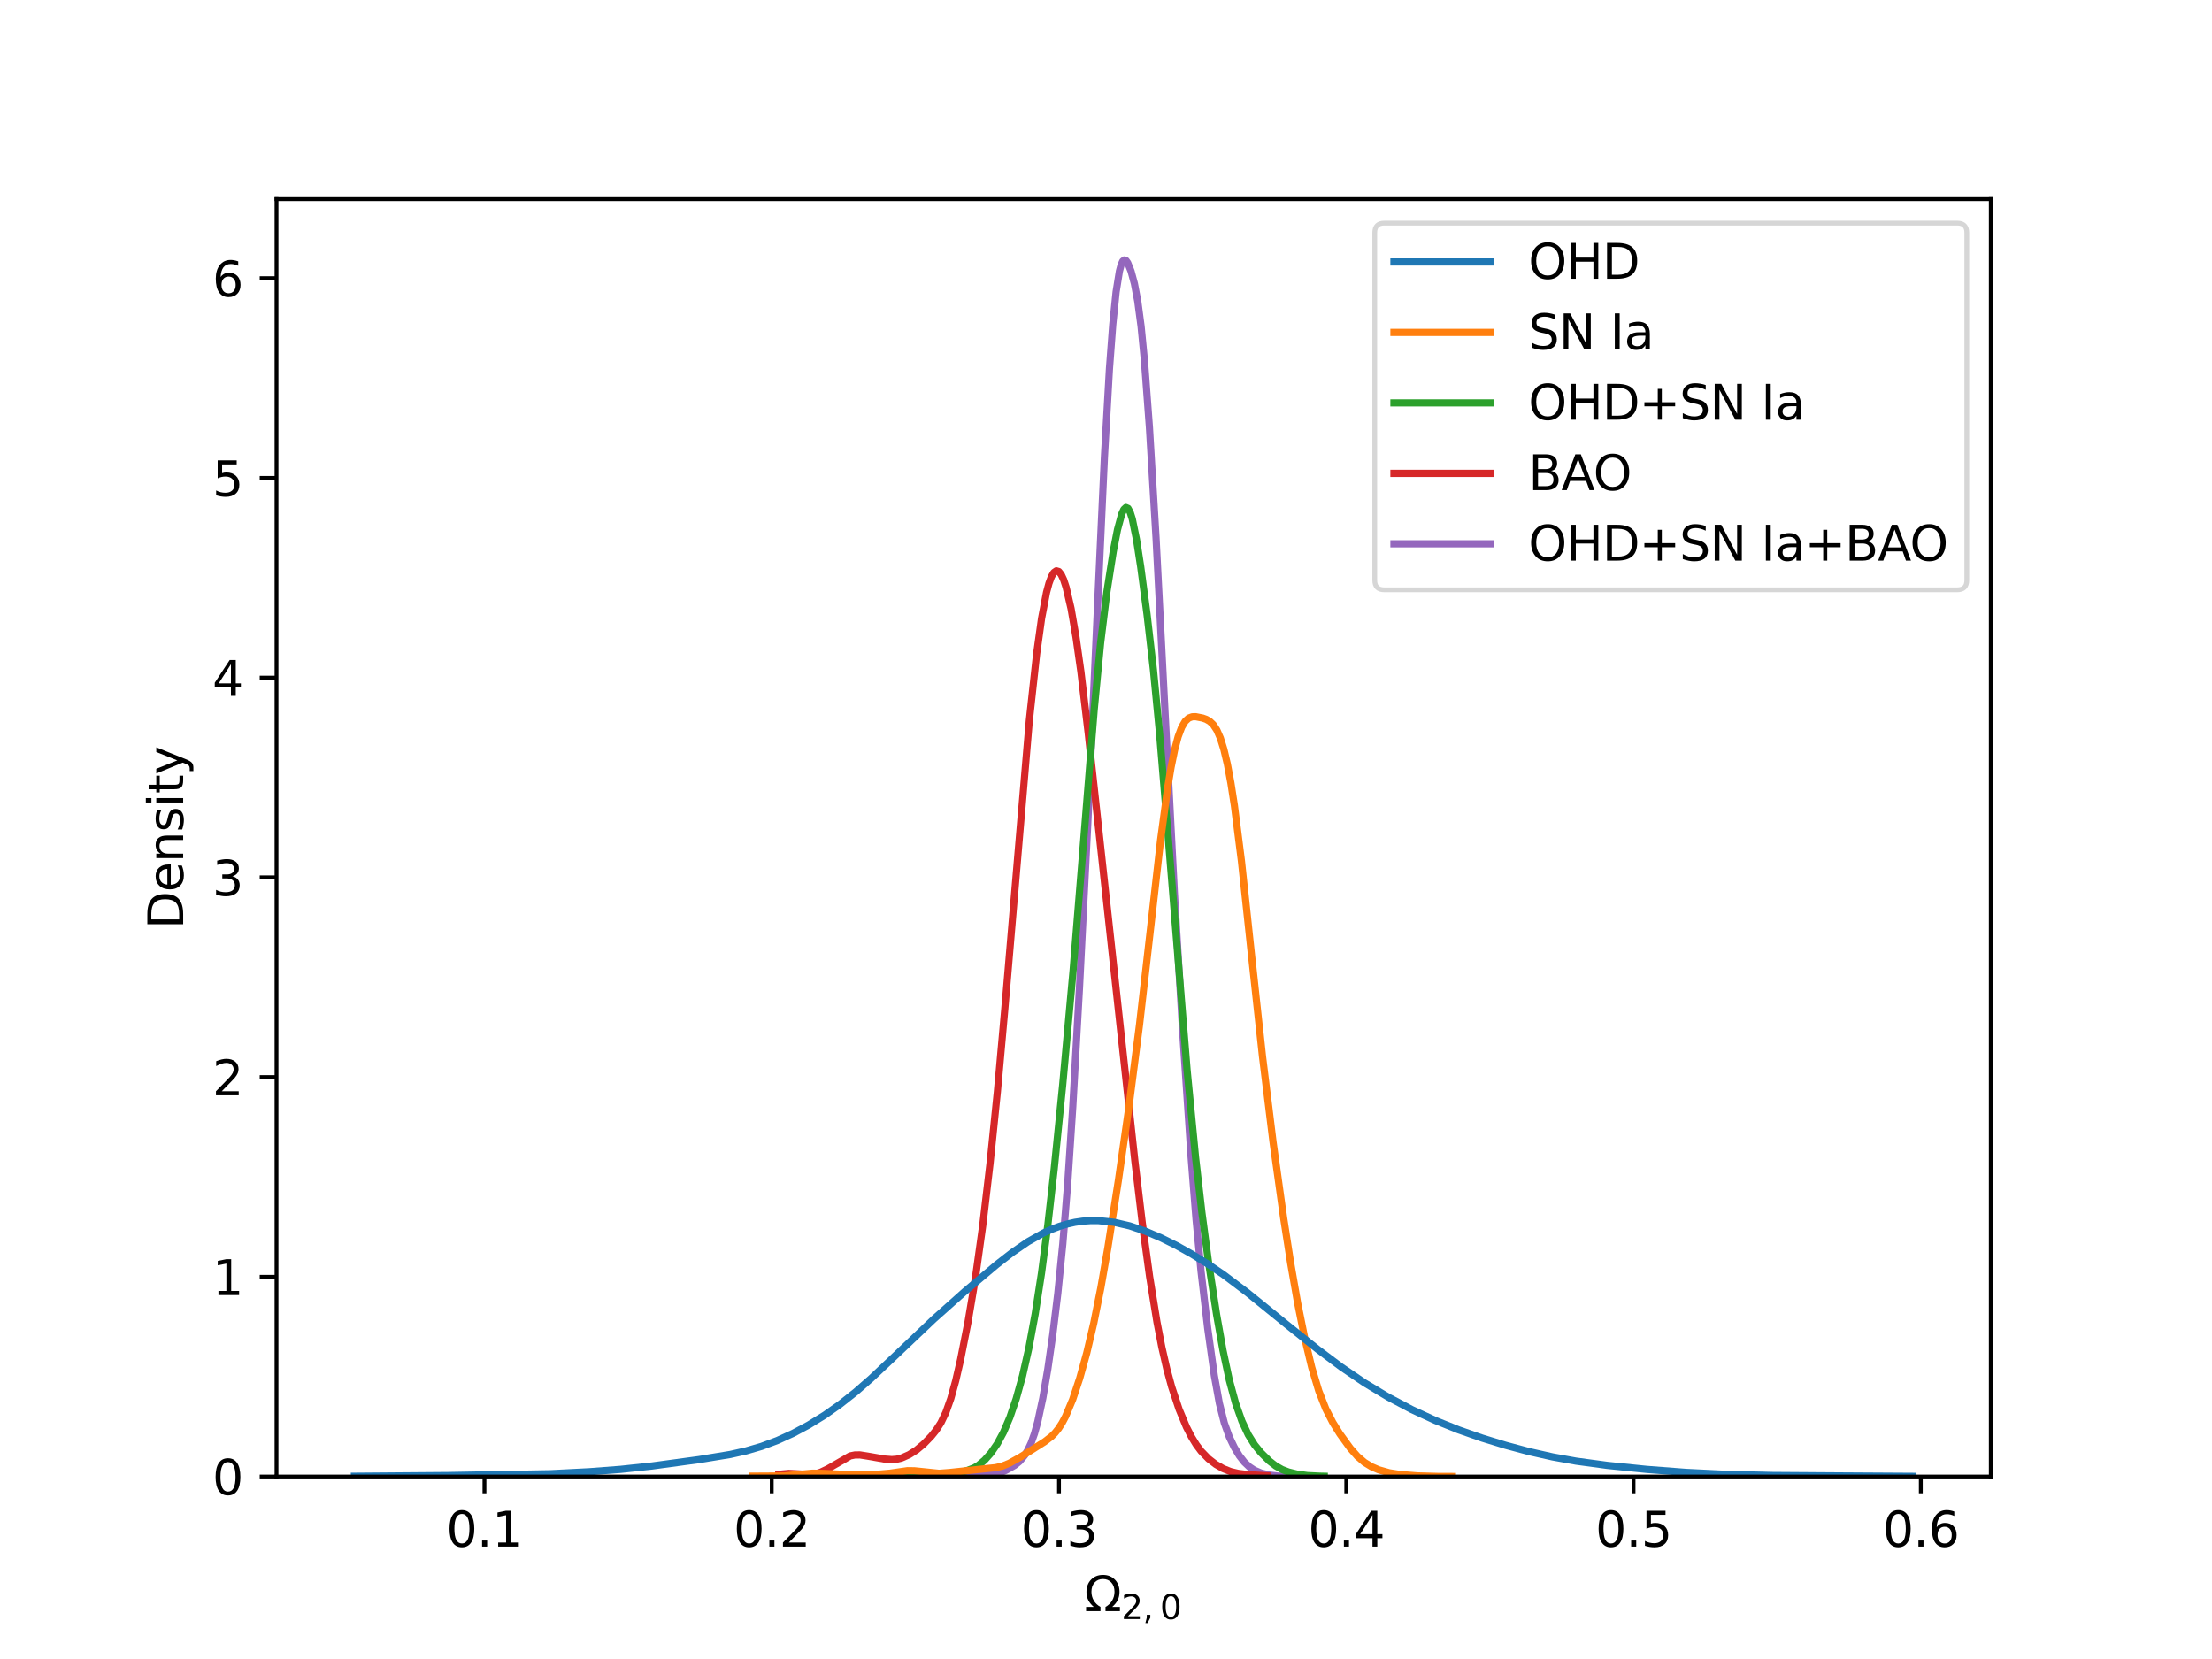<?xml version="1.0" encoding="utf-8" standalone="no"?>
<!DOCTYPE svg PUBLIC "-//W3C//DTD SVG 1.1//EN"
  "http://www.w3.org/Graphics/SVG/1.1/DTD/svg11.dtd">
<svg xmlns:xlink="http://www.w3.org/1999/xlink" width="460.8pt" height="345.6pt" viewBox="0 0 460.8 345.6" xmlns="http://www.w3.org/2000/svg" version="1.1">
 <defs>
  <style type="text/css">*{stroke-linejoin: round; stroke-linecap: butt}</style>
 </defs>
 <g id="figure_1">
  <g id="patch_1">
   <path d="M 0 345.6 
L 460.8 345.6 
L 460.8 0 
L 0 0 
z
" style="fill: #ffffff"/>
  </g>
  <g id="axes_1">
   <g id="patch_2">
    <path d="M 57.6 307.584 
L 414.72 307.584 
L 414.72 41.472 
L 57.6 41.472 
z
" style="fill: #ffffff"/>
   </g>
   <g id="matplotlib.axis_1">
    <g id="xtick_1">
     <g id="line2d_1">
      <defs>
       <path id="m7217373352" d="M 0 0 
L 0 3.5 
" style="stroke: #000000; stroke-width: 0.8"/>
      </defs>
      <g>
       <use xlink:href="#m7217373352" x="100.92" y="307.584" style="stroke: #000000; stroke-width: 0.8"/>
      </g>
     </g>
     <g id="text_1">
      <!-- 0.1 -->
      <g transform="translate(92.968 322.182) scale(0.1 -0.1)">
       <defs>
        <path id="DejaVuSans-30" d="M 2034 4250 
Q 1547 4250 1301 3770 
Q 1056 3291 1056 2328 
Q 1056 1369 1301 889 
Q 1547 409 2034 409 
Q 2525 409 2770 889 
Q 3016 1369 3016 2328 
Q 3016 3291 2770 3770 
Q 2525 4250 2034 4250 
z
M 2034 4750 
Q 2819 4750 3233 4129 
Q 3647 3509 3647 2328 
Q 3647 1150 3233 529 
Q 2819 -91 2034 -91 
Q 1250 -91 836 529 
Q 422 1150 422 2328 
Q 422 3509 836 4129 
Q 1250 4750 2034 4750 
z
" transform="scale(0.016)"/>
        <path id="DejaVuSans-2e" d="M 684 794 
L 1344 794 
L 1344 0 
L 684 0 
L 684 794 
z
" transform="scale(0.016)"/>
        <path id="DejaVuSans-31" d="M 794 531 
L 1825 531 
L 1825 4091 
L 703 3866 
L 703 4441 
L 1819 4666 
L 2450 4666 
L 2450 531 
L 3481 531 
L 3481 0 
L 794 0 
L 794 531 
z
" transform="scale(0.016)"/>
       </defs>
       <use xlink:href="#DejaVuSans-30"/>
       <use xlink:href="#DejaVuSans-2e" x="63.623"/>
       <use xlink:href="#DejaVuSans-31" x="95.41"/>
      </g>
     </g>
    </g>
    <g id="xtick_2">
     <g id="line2d_2">
      <g>
       <use xlink:href="#m7217373352" x="160.764" y="307.584" style="stroke: #000000; stroke-width: 0.8"/>
      </g>
     </g>
     <g id="text_2">
      <!-- 0.2 -->
      <g transform="translate(152.812 322.182) scale(0.1 -0.1)">
       <defs>
        <path id="DejaVuSans-32" d="M 1228 531 
L 3431 531 
L 3431 0 
L 469 0 
L 469 531 
Q 828 903 1448 1529 
Q 2069 2156 2228 2338 
Q 2531 2678 2651 2914 
Q 2772 3150 2772 3378 
Q 2772 3750 2511 3984 
Q 2250 4219 1831 4219 
Q 1534 4219 1204 4116 
Q 875 4013 500 3803 
L 500 4441 
Q 881 4594 1212 4672 
Q 1544 4750 1819 4750 
Q 2544 4750 2975 4387 
Q 3406 4025 3406 3419 
Q 3406 3131 3298 2873 
Q 3191 2616 2906 2266 
Q 2828 2175 2409 1742 
Q 1991 1309 1228 531 
z
" transform="scale(0.016)"/>
       </defs>
       <use xlink:href="#DejaVuSans-30"/>
       <use xlink:href="#DejaVuSans-2e" x="63.623"/>
       <use xlink:href="#DejaVuSans-32" x="95.41"/>
      </g>
     </g>
    </g>
    <g id="xtick_3">
     <g id="line2d_3">
      <g>
       <use xlink:href="#m7217373352" x="220.608" y="307.584" style="stroke: #000000; stroke-width: 0.8"/>
      </g>
     </g>
     <g id="text_3">
      <!-- 0.3 -->
      <g transform="translate(212.656 322.182) scale(0.1 -0.1)">
       <defs>
        <path id="DejaVuSans-33" d="M 2597 2516 
Q 3050 2419 3304 2112 
Q 3559 1806 3559 1356 
Q 3559 666 3084 287 
Q 2609 -91 1734 -91 
Q 1441 -91 1130 -33 
Q 819 25 488 141 
L 488 750 
Q 750 597 1062 519 
Q 1375 441 1716 441 
Q 2309 441 2620 675 
Q 2931 909 2931 1356 
Q 2931 1769 2642 2001 
Q 2353 2234 1838 2234 
L 1294 2234 
L 1294 2753 
L 1863 2753 
Q 2328 2753 2575 2939 
Q 2822 3125 2822 3475 
Q 2822 3834 2567 4026 
Q 2313 4219 1838 4219 
Q 1578 4219 1281 4162 
Q 984 4106 628 3988 
L 628 4550 
Q 988 4650 1302 4700 
Q 1616 4750 1894 4750 
Q 2613 4750 3031 4423 
Q 3450 4097 3450 3541 
Q 3450 3153 3228 2886 
Q 3006 2619 2597 2516 
z
" transform="scale(0.016)"/>
       </defs>
       <use xlink:href="#DejaVuSans-30"/>
       <use xlink:href="#DejaVuSans-2e" x="63.623"/>
       <use xlink:href="#DejaVuSans-33" x="95.41"/>
      </g>
     </g>
    </g>
    <g id="xtick_4">
     <g id="line2d_4">
      <g>
       <use xlink:href="#m7217373352" x="280.452" y="307.584" style="stroke: #000000; stroke-width: 0.8"/>
      </g>
     </g>
     <g id="text_4">
      <!-- 0.4 -->
      <g transform="translate(272.5 322.182) scale(0.1 -0.1)">
       <defs>
        <path id="DejaVuSans-34" d="M 2419 4116 
L 825 1625 
L 2419 1625 
L 2419 4116 
z
M 2253 4666 
L 3047 4666 
L 3047 1625 
L 3713 1625 
L 3713 1100 
L 3047 1100 
L 3047 0 
L 2419 0 
L 2419 1100 
L 313 1100 
L 313 1709 
L 2253 4666 
z
" transform="scale(0.016)"/>
       </defs>
       <use xlink:href="#DejaVuSans-30"/>
       <use xlink:href="#DejaVuSans-2e" x="63.623"/>
       <use xlink:href="#DejaVuSans-34" x="95.41"/>
      </g>
     </g>
    </g>
    <g id="xtick_5">
     <g id="line2d_5">
      <g>
       <use xlink:href="#m7217373352" x="340.296" y="307.584" style="stroke: #000000; stroke-width: 0.8"/>
      </g>
     </g>
     <g id="text_5">
      <!-- 0.5 -->
      <g transform="translate(332.344 322.182) scale(0.1 -0.1)">
       <defs>
        <path id="DejaVuSans-35" d="M 691 4666 
L 3169 4666 
L 3169 4134 
L 1269 4134 
L 1269 2991 
Q 1406 3038 1543 3061 
Q 1681 3084 1819 3084 
Q 2600 3084 3056 2656 
Q 3513 2228 3513 1497 
Q 3513 744 3044 326 
Q 2575 -91 1722 -91 
Q 1428 -91 1123 -41 
Q 819 9 494 109 
L 494 744 
Q 775 591 1075 516 
Q 1375 441 1709 441 
Q 2250 441 2565 725 
Q 2881 1009 2881 1497 
Q 2881 1984 2565 2268 
Q 2250 2553 1709 2553 
Q 1456 2553 1204 2497 
Q 953 2441 691 2322 
L 691 4666 
z
" transform="scale(0.016)"/>
       </defs>
       <use xlink:href="#DejaVuSans-30"/>
       <use xlink:href="#DejaVuSans-2e" x="63.623"/>
       <use xlink:href="#DejaVuSans-35" x="95.41"/>
      </g>
     </g>
    </g>
    <g id="xtick_6">
     <g id="line2d_6">
      <g>
       <use xlink:href="#m7217373352" x="400.14" y="307.584" style="stroke: #000000; stroke-width: 0.8"/>
      </g>
     </g>
     <g id="text_6">
      <!-- 0.6 -->
      <g transform="translate(392.188 322.182) scale(0.1 -0.1)">
       <defs>
        <path id="DejaVuSans-36" d="M 2113 2584 
Q 1688 2584 1439 2293 
Q 1191 2003 1191 1497 
Q 1191 994 1439 701 
Q 1688 409 2113 409 
Q 2538 409 2786 701 
Q 3034 994 3034 1497 
Q 3034 2003 2786 2293 
Q 2538 2584 2113 2584 
z
M 3366 4563 
L 3366 3988 
Q 3128 4100 2886 4159 
Q 2644 4219 2406 4219 
Q 1781 4219 1451 3797 
Q 1122 3375 1075 2522 
Q 1259 2794 1537 2939 
Q 1816 3084 2150 3084 
Q 2853 3084 3261 2657 
Q 3669 2231 3669 1497 
Q 3669 778 3244 343 
Q 2819 -91 2113 -91 
Q 1303 -91 875 529 
Q 447 1150 447 2328 
Q 447 3434 972 4092 
Q 1497 4750 2381 4750 
Q 2619 4750 2861 4703 
Q 3103 4656 3366 4563 
z
" transform="scale(0.016)"/>
       </defs>
       <use xlink:href="#DejaVuSans-30"/>
       <use xlink:href="#DejaVuSans-2e" x="63.623"/>
       <use xlink:href="#DejaVuSans-36" x="95.41"/>
      </g>
     </g>
    </g>
    <g id="text_7">
     <!-- $\Omega_{2,0}$ -->
     <g transform="translate(225.86 335.662) scale(0.1 -0.1)">
      <defs>
       <path id="DejaVuSans-3a9" d="M 4647 556 
L 4647 0 
L 2772 0 
L 2772 556 
Q 3325 859 3634 1378 
Q 3944 1897 3944 2528 
Q 3944 3278 3531 3731 
Q 3119 4184 2444 4184 
Q 1769 4184 1355 3729 
Q 941 3275 941 2528 
Q 941 1897 1250 1378 
Q 1563 859 2119 556 
L 2119 0 
L 244 0 
L 244 556 
L 1241 556 
Q 747 991 519 1456 
Q 294 1922 294 2497 
Q 294 3491 894 4106 
Q 1491 4722 2444 4722 
Q 3391 4722 3994 4106 
Q 4594 3494 4594 2528 
Q 4594 1922 4372 1459 
Q 4150 997 3647 556 
L 4647 556 
z
" transform="scale(0.016)"/>
       <path id="DejaVuSans-2c" d="M 750 794 
L 1409 794 
L 1409 256 
L 897 -744 
L 494 -744 
L 750 256 
L 750 794 
z
" transform="scale(0.016)"/>
      </defs>
      <use xlink:href="#DejaVuSans-3a9" transform="translate(0 0.219)"/>
      <use xlink:href="#DejaVuSans-32" transform="translate(77.373 -16.188) scale(0.7)"/>
      <use xlink:href="#DejaVuSans-2c" transform="translate(121.909 -16.188) scale(0.7)"/>
      <use xlink:href="#DejaVuSans-30" transform="translate(157.798 -16.188) scale(0.7)"/>
     </g>
    </g>
   </g>
   <g id="matplotlib.axis_2">
    <g id="ytick_1">
     <g id="line2d_7">
      <defs>
       <path id="m1025ea4c74" d="M 0 0 
L -3.5 0 
" style="stroke: #000000; stroke-width: 0.8"/>
      </defs>
      <g>
       <use xlink:href="#m1025ea4c74" x="57.6" y="307.584" style="stroke: #000000; stroke-width: 0.8"/>
      </g>
     </g>
     <g id="text_8">
      <!-- 0 -->
      <g transform="translate(44.237 311.383) scale(0.1 -0.1)">
       <use xlink:href="#DejaVuSans-30"/>
      </g>
     </g>
    </g>
    <g id="ytick_2">
     <g id="line2d_8">
      <g>
       <use xlink:href="#m1025ea4c74" x="57.6" y="265.978" style="stroke: #000000; stroke-width: 0.8"/>
      </g>
     </g>
     <g id="text_9">
      <!-- 1 -->
      <g transform="translate(44.237 269.778) scale(0.1 -0.1)">
       <use xlink:href="#DejaVuSans-31"/>
      </g>
     </g>
    </g>
    <g id="ytick_3">
     <g id="line2d_9">
      <g>
       <use xlink:href="#m1025ea4c74" x="57.6" y="224.373" style="stroke: #000000; stroke-width: 0.8"/>
      </g>
     </g>
     <g id="text_10">
      <!-- 2 -->
      <g transform="translate(44.237 228.172) scale(0.1 -0.1)">
       <use xlink:href="#DejaVuSans-32"/>
      </g>
     </g>
    </g>
    <g id="ytick_4">
     <g id="line2d_10">
      <g>
       <use xlink:href="#m1025ea4c74" x="57.6" y="182.767" style="stroke: #000000; stroke-width: 0.8"/>
      </g>
     </g>
     <g id="text_11">
      <!-- 3 -->
      <g transform="translate(44.237 186.566) scale(0.1 -0.1)">
       <use xlink:href="#DejaVuSans-33"/>
      </g>
     </g>
    </g>
    <g id="ytick_5">
     <g id="line2d_11">
      <g>
       <use xlink:href="#m1025ea4c74" x="57.6" y="141.161" style="stroke: #000000; stroke-width: 0.8"/>
      </g>
     </g>
     <g id="text_12">
      <!-- 4 -->
      <g transform="translate(44.237 144.961) scale(0.1 -0.1)">
       <use xlink:href="#DejaVuSans-34"/>
      </g>
     </g>
    </g>
    <g id="ytick_6">
     <g id="line2d_12">
      <g>
       <use xlink:href="#m1025ea4c74" x="57.6" y="99.556" style="stroke: #000000; stroke-width: 0.8"/>
      </g>
     </g>
     <g id="text_13">
      <!-- 5 -->
      <g transform="translate(44.237 103.355) scale(0.1 -0.1)">
       <use xlink:href="#DejaVuSans-35"/>
      </g>
     </g>
    </g>
    <g id="ytick_7">
     <g id="line2d_13">
      <g>
       <use xlink:href="#m1025ea4c74" x="57.6" y="57.95" style="stroke: #000000; stroke-width: 0.8"/>
      </g>
     </g>
     <g id="text_14">
      <!-- 6 -->
      <g transform="translate(44.237 61.749) scale(0.1 -0.1)">
       <use xlink:href="#DejaVuSans-36"/>
      </g>
     </g>
    </g>
    <g id="text_15">
     <!-- Density -->
     <g transform="translate(38.158 193.537) rotate(-90) scale(0.1 -0.1)">
      <defs>
       <path id="DejaVuSans-44" d="M 1259 4147 
L 1259 519 
L 2022 519 
Q 2988 519 3436 956 
Q 3884 1394 3884 2338 
Q 3884 3275 3436 3711 
Q 2988 4147 2022 4147 
L 1259 4147 
z
M 628 4666 
L 1925 4666 
Q 3281 4666 3915 4102 
Q 4550 3538 4550 2338 
Q 4550 1131 3912 565 
Q 3275 0 1925 0 
L 628 0 
L 628 4666 
z
" transform="scale(0.016)"/>
       <path id="DejaVuSans-65" d="M 3597 1894 
L 3597 1613 
L 953 1613 
Q 991 1019 1311 708 
Q 1631 397 2203 397 
Q 2534 397 2845 478 
Q 3156 559 3463 722 
L 3463 178 
Q 3153 47 2828 -22 
Q 2503 -91 2169 -91 
Q 1331 -91 842 396 
Q 353 884 353 1716 
Q 353 2575 817 3079 
Q 1281 3584 2069 3584 
Q 2775 3584 3186 3129 
Q 3597 2675 3597 1894 
z
M 3022 2063 
Q 3016 2534 2758 2815 
Q 2500 3097 2075 3097 
Q 1594 3097 1305 2825 
Q 1016 2553 972 2059 
L 3022 2063 
z
" transform="scale(0.016)"/>
       <path id="DejaVuSans-6e" d="M 3513 2113 
L 3513 0 
L 2938 0 
L 2938 2094 
Q 2938 2591 2744 2837 
Q 2550 3084 2163 3084 
Q 1697 3084 1428 2787 
Q 1159 2491 1159 1978 
L 1159 0 
L 581 0 
L 581 3500 
L 1159 3500 
L 1159 2956 
Q 1366 3272 1645 3428 
Q 1925 3584 2291 3584 
Q 2894 3584 3203 3211 
Q 3513 2838 3513 2113 
z
" transform="scale(0.016)"/>
       <path id="DejaVuSans-73" d="M 2834 3397 
L 2834 2853 
Q 2591 2978 2328 3040 
Q 2066 3103 1784 3103 
Q 1356 3103 1142 2972 
Q 928 2841 928 2578 
Q 928 2378 1081 2264 
Q 1234 2150 1697 2047 
L 1894 2003 
Q 2506 1872 2764 1633 
Q 3022 1394 3022 966 
Q 3022 478 2636 193 
Q 2250 -91 1575 -91 
Q 1294 -91 989 -36 
Q 684 19 347 128 
L 347 722 
Q 666 556 975 473 
Q 1284 391 1588 391 
Q 1994 391 2212 530 
Q 2431 669 2431 922 
Q 2431 1156 2273 1281 
Q 2116 1406 1581 1522 
L 1381 1569 
Q 847 1681 609 1914 
Q 372 2147 372 2553 
Q 372 3047 722 3315 
Q 1072 3584 1716 3584 
Q 2034 3584 2315 3537 
Q 2597 3491 2834 3397 
z
" transform="scale(0.016)"/>
       <path id="DejaVuSans-69" d="M 603 3500 
L 1178 3500 
L 1178 0 
L 603 0 
L 603 3500 
z
M 603 4863 
L 1178 4863 
L 1178 4134 
L 603 4134 
L 603 4863 
z
" transform="scale(0.016)"/>
       <path id="DejaVuSans-74" d="M 1172 4494 
L 1172 3500 
L 2356 3500 
L 2356 3053 
L 1172 3053 
L 1172 1153 
Q 1172 725 1289 603 
Q 1406 481 1766 481 
L 2356 481 
L 2356 0 
L 1766 0 
Q 1100 0 847 248 
Q 594 497 594 1153 
L 594 3053 
L 172 3053 
L 172 3500 
L 594 3500 
L 594 4494 
L 1172 4494 
z
" transform="scale(0.016)"/>
       <path id="DejaVuSans-79" d="M 2059 -325 
Q 1816 -950 1584 -1140 
Q 1353 -1331 966 -1331 
L 506 -1331 
L 506 -850 
L 844 -850 
Q 1081 -850 1212 -737 
Q 1344 -625 1503 -206 
L 1606 56 
L 191 3500 
L 800 3500 
L 1894 763 
L 2988 3500 
L 3597 3500 
L 2059 -325 
z
" transform="scale(0.016)"/>
      </defs>
      <use xlink:href="#DejaVuSans-44"/>
      <use xlink:href="#DejaVuSans-65" x="77.002"/>
      <use xlink:href="#DejaVuSans-6e" x="138.525"/>
      <use xlink:href="#DejaVuSans-73" x="201.904"/>
      <use xlink:href="#DejaVuSans-69" x="254.004"/>
      <use xlink:href="#DejaVuSans-74" x="281.787"/>
      <use xlink:href="#DejaVuSans-79" x="320.996"/>
     </g>
    </g>
   </g>
   <g id="line2d_14">
    <path d="M 199.545 307.484 
L 203.361 307.41 
L 208.218 306.862 
L 209.606 306.264 
L 211.34 305.281 
L 212.381 304.442 
L 213.422 303.212 
L 214.116 302.078 
L 214.81 300.591 
L 215.503 298.636 
L 216.197 296.121 
L 217.238 291.263 
L 218.279 285.204 
L 219.32 277.98 
L 220.36 269.445 
L 221.401 259.155 
L 222.442 246.314 
L 223.483 230.49 
L 224.87 205.857 
L 226.605 171.55 
L 228.686 125.284 
L 230.074 95.143 
L 231.115 76.841 
L 231.809 67.593 
L 232.502 60.823 
L 233.196 56.479 
L 233.543 55.178 
L 233.89 54.417 
L 234.237 54.144 
L 234.584 54.29 
L 234.931 54.78 
L 235.625 56.52 
L 236.319 59.097 
L 237.012 62.75 
L 237.706 67.974 
L 238.4 75.07 
L 239.441 88.988 
L 240.829 112.143 
L 242.563 145.781 
L 244.645 185.991 
L 246.379 215.022 
L 248.114 240.884 
L 249.155 253.994 
L 250.195 264.799 
L 251.583 276.694 
L 252.971 286.582 
L 254.011 292.319 
L 255.052 296.448 
L 256.093 299.346 
L 257.134 301.523 
L 258.174 303.247 
L 259.215 304.584 
L 260.256 305.568 
L 261.297 306.262 
L 262.684 306.852 
L 264.419 307.271 
L 266.154 307.479 
L 268.582 307.534 
L 268.582 307.534 
" clip-path="url(#p6249f38847)" style="fill: none; stroke: #9467bd; stroke-width: 1.5; stroke-linecap: square"/>
   </g>
   <g id="line2d_15">
    <path d="M 162.272 307.126 
L 164.317 306.932 
L 166.362 307.035 
L 168.408 307.166 
L 169.942 306.993 
L 170.964 306.689 
L 172.498 305.955 
L 177.1 303.298 
L 178.123 303.093 
L 179.146 303.088 
L 180.68 303.328 
L 184.259 303.95 
L 185.793 304.066 
L 186.816 303.981 
L 187.838 303.721 
L 189.372 303.044 
L 190.906 302.081 
L 192.44 300.796 
L 193.974 299.215 
L 194.997 297.957 
L 196.02 296.371 
L 197.042 294.232 
L 198.065 291.347 
L 199.088 287.648 
L 200.11 283.213 
L 201.644 275.46 
L 203.178 266.347 
L 204.712 255.358 
L 206.246 242.325 
L 207.78 227.346 
L 209.315 210.239 
L 214.428 150.084 
L 215.962 136.119 
L 216.985 128.797 
L 218.007 123.42 
L 218.519 121.511 
L 219.03 120.127 
L 219.541 119.262 
L 220.053 118.908 
L 220.564 119.052 
L 221.075 119.686 
L 221.587 120.794 
L 222.098 122.361 
L 223.121 126.771 
L 224.143 132.685 
L 225.166 139.889 
L 226.7 152.776 
L 236.415 241.882 
L 237.949 254.714 
L 239.483 265.937 
L 241.017 275.418 
L 242.04 280.695 
L 243.063 285.163 
L 244.085 288.93 
L 245.619 293.567 
L 247.153 297.267 
L 248.176 299.276 
L 249.199 300.945 
L 250.221 302.309 
L 251.755 303.893 
L 253.289 305.071 
L 254.823 305.946 
L 256.357 306.552 
L 257.891 306.92 
L 259.937 307.178 
L 264.027 307.441 
L 264.027 307.441 
" clip-path="url(#p6249f38847)" style="fill: none; stroke: #d62728; stroke-width: 1.5; stroke-linecap: square"/>
   </g>
   <g id="line2d_16">
    <path d="M 188.403 307.555 
L 196.754 307.401 
L 198.512 307.132 
L 201.588 306.298 
L 202.906 305.794 
L 203.785 305.285 
L 205.104 304.185 
L 206.422 302.697 
L 207.741 300.784 
L 209.059 298.34 
L 210.378 295.246 
L 211.696 291.378 
L 213.015 286.629 
L 214.333 280.817 
L 215.651 273.712 
L 216.97 265.194 
L 218.288 255.143 
L 219.607 243.526 
L 221.365 226.139 
L 223.562 201.983 
L 225.76 174.947 
L 227.957 147.654 
L 229.276 133.947 
L 230.594 123.247 
L 231.913 114.851 
L 232.791 110.338 
L 233.67 107.083 
L 234.11 106.124 
L 234.549 105.714 
L 234.989 105.902 
L 235.428 106.702 
L 235.868 108.091 
L 236.747 112.371 
L 237.626 118.052 
L 238.944 127.969 
L 240.263 139.403 
L 241.581 153.038 
L 243.339 174.156 
L 247.295 222.944 
L 249.053 241.087 
L 250.371 252.553 
L 251.689 262.463 
L 253.447 273.9 
L 254.766 281.299 
L 256.084 287.477 
L 257.403 292.34 
L 258.721 296.067 
L 260.04 298.891 
L 261.358 300.999 
L 262.677 302.619 
L 264.435 304.356 
L 265.753 305.379 
L 267.071 306.127 
L 268.39 306.635 
L 270.148 307.071 
L 272.345 307.383 
L 274.982 307.509 
L 275.861 307.528 
L 275.861 307.528 
" clip-path="url(#p6249f38847)" style="fill: none; stroke: #2ca02c; stroke-width: 1.5; stroke-linecap: square"/>
   </g>
   <g id="line2d_17">
    <path d="M 156.814 307.509 
L 163.405 307.47 
L 166.335 307.151 
L 169.264 306.89 
L 171.461 306.927 
L 177.32 307.207 
L 183.179 307.089 
L 185.376 306.894 
L 189.038 306.37 
L 190.502 306.39 
L 195.629 306.916 
L 197.826 306.745 
L 205.882 305.889 
L 207.346 305.748 
L 208.811 305.41 
L 210.276 304.812 
L 212.473 303.59 
L 217.599 300.348 
L 219.064 299.222 
L 219.796 298.485 
L 220.529 297.565 
L 221.261 296.424 
L 221.993 295.039 
L 223.458 291.532 
L 224.923 287.121 
L 226.388 281.852 
L 227.852 275.627 
L 229.317 268.315 
L 230.782 259.946 
L 232.979 245.903 
L 235.176 230.56 
L 237.373 213.517 
L 239.57 194.352 
L 241.767 175.031 
L 243.232 164.166 
L 243.964 159.777 
L 244.696 156.197 
L 245.429 153.449 
L 246.161 151.5 
L 246.894 150.259 
L 247.626 149.587 
L 248.358 149.32 
L 249.091 149.301 
L 250.555 149.589 
L 251.288 149.852 
L 252.02 150.273 
L 252.752 150.969 
L 253.485 152.079 
L 254.217 153.743 
L 254.949 156.082 
L 255.682 159.182 
L 256.414 163.087 
L 257.146 167.794 
L 258.611 179.34 
L 260.808 199.852 
L 263.005 220.099 
L 265.202 237.92 
L 267.399 253.697 
L 268.864 263.106 
L 270.329 271.485 
L 271.794 278.757 
L 273.258 284.865 
L 274.723 289.756 
L 276.188 293.492 
L 277.652 296.347 
L 279.117 298.697 
L 281.314 301.733 
L 282.779 303.384 
L 284.244 304.642 
L 285.708 305.539 
L 287.173 306.174 
L 289.37 306.797 
L 291.567 307.148 
L 295.229 307.449 
L 299.623 307.568 
L 302.552 307.575 
L 302.552 307.575 
" clip-path="url(#p6249f38847)" style="fill: none; stroke: #ff7f0e; stroke-width: 1.5; stroke-linecap: square"/>
   </g>
   <g id="line2d_18">
    <path d="M 73.833 307.53 
L 93.41 307.379 
L 114.618 307.004 
L 122.776 306.588 
L 129.301 306.091 
L 135.827 305.392 
L 145.616 304.062 
L 152.141 302.989 
L 155.404 302.257 
L 158.667 301.301 
L 161.93 300.084 
L 165.193 298.599 
L 168.456 296.854 
L 171.719 294.845 
L 174.981 292.555 
L 178.244 289.973 
L 181.507 287.123 
L 186.401 282.511 
L 194.559 274.763 
L 201.084 268.954 
L 207.61 263.45 
L 210.873 260.916 
L 214.136 258.675 
L 217.399 256.84 
L 219.03 256.099 
L 220.661 255.483 
L 222.293 254.992 
L 223.924 254.629 
L 225.556 254.39 
L 227.187 254.273 
L 228.819 254.277 
L 232.081 254.624 
L 235.344 255.38 
L 238.607 256.481 
L 241.87 257.867 
L 245.133 259.489 
L 248.396 261.318 
L 251.659 263.345 
L 254.921 265.57 
L 259.816 269.255 
L 267.973 275.873 
L 274.499 281.09 
L 279.393 284.761 
L 284.287 288.091 
L 289.181 291.036 
L 294.076 293.627 
L 298.97 295.895 
L 303.864 297.866 
L 308.759 299.579 
L 313.653 301.083 
L 318.547 302.399 
L 323.441 303.505 
L 328.336 304.386 
L 334.862 305.268 
L 343.019 306.098 
L 351.176 306.722 
L 359.333 307.122 
L 369.122 307.366 
L 383.804 307.464 
L 398.487 307.551 
L 398.487 307.551 
" clip-path="url(#p6249f38847)" style="fill: none; stroke: #1f77b4; stroke-width: 1.5; stroke-linecap: square"/>
   </g>
   <g id="patch_3">
    <path d="M 57.6 307.584 
L 57.6 41.472 
" style="fill: none; stroke: #000000; stroke-width: 0.8; stroke-linejoin: miter; stroke-linecap: square"/>
   </g>
   <g id="patch_4">
    <path d="M 414.72 307.584 
L 414.72 41.472 
" style="fill: none; stroke: #000000; stroke-width: 0.8; stroke-linejoin: miter; stroke-linecap: square"/>
   </g>
   <g id="patch_5">
    <path d="M 57.6 307.584 
L 414.72 307.584 
" style="fill: none; stroke: #000000; stroke-width: 0.8; stroke-linejoin: miter; stroke-linecap: square"/>
   </g>
   <g id="patch_6">
    <path d="M 57.6 41.472 
L 414.72 41.472 
" style="fill: none; stroke: #000000; stroke-width: 0.8; stroke-linejoin: miter; stroke-linecap: square"/>
   </g>
   <g id="legend_1">
    <g id="patch_7">
     <path d="M 288.384 122.863 
L 407.72 122.863 
Q 409.72 122.863 409.72 120.863 
L 409.72 48.472 
Q 409.72 46.472 407.72 46.472 
L 288.384 46.472 
Q 286.384 46.472 286.384 48.472 
L 286.384 120.863 
Q 286.384 122.863 288.384 122.863 
z
" style="fill: #ffffff; opacity: 0.8; stroke: #cccccc; stroke-linejoin: miter"/>
    </g>
    <g id="line2d_19">
     <path d="M 290.384 54.57 
L 300.384 54.57 
L 310.384 54.57 
" style="fill: none; stroke: #1f77b4; stroke-width: 1.5; stroke-linecap: square"/>
    </g>
    <g id="text_16">
     <!-- OHD -->
     <g transform="translate(318.384 58.07) scale(0.1 -0.1)">
      <defs>
       <path id="DejaVuSans-4f" d="M 2522 4238 
Q 1834 4238 1429 3725 
Q 1025 3213 1025 2328 
Q 1025 1447 1429 934 
Q 1834 422 2522 422 
Q 3209 422 3611 934 
Q 4013 1447 4013 2328 
Q 4013 3213 3611 3725 
Q 3209 4238 2522 4238 
z
M 2522 4750 
Q 3503 4750 4090 4092 
Q 4678 3434 4678 2328 
Q 4678 1225 4090 567 
Q 3503 -91 2522 -91 
Q 1538 -91 948 565 
Q 359 1222 359 2328 
Q 359 3434 948 4092 
Q 1538 4750 2522 4750 
z
" transform="scale(0.016)"/>
       <path id="DejaVuSans-48" d="M 628 4666 
L 1259 4666 
L 1259 2753 
L 3553 2753 
L 3553 4666 
L 4184 4666 
L 4184 0 
L 3553 0 
L 3553 2222 
L 1259 2222 
L 1259 0 
L 628 0 
L 628 4666 
z
" transform="scale(0.016)"/>
      </defs>
      <use xlink:href="#DejaVuSans-4f"/>
      <use xlink:href="#DejaVuSans-48" x="78.711"/>
      <use xlink:href="#DejaVuSans-44" x="153.906"/>
     </g>
    </g>
    <g id="line2d_20">
     <path d="M 290.384 69.249 
L 300.384 69.249 
L 310.384 69.249 
" style="fill: none; stroke: #ff7f0e; stroke-width: 1.5; stroke-linecap: square"/>
    </g>
    <g id="text_17">
     <!-- SN Ia -->
     <g transform="translate(318.384 72.749) scale(0.1 -0.1)">
      <defs>
       <path id="DejaVuSans-53" d="M 3425 4513 
L 3425 3897 
Q 3066 4069 2747 4153 
Q 2428 4238 2131 4238 
Q 1616 4238 1336 4038 
Q 1056 3838 1056 3469 
Q 1056 3159 1242 3001 
Q 1428 2844 1947 2747 
L 2328 2669 
Q 3034 2534 3370 2195 
Q 3706 1856 3706 1288 
Q 3706 609 3251 259 
Q 2797 -91 1919 -91 
Q 1588 -91 1214 -16 
Q 841 59 441 206 
L 441 856 
Q 825 641 1194 531 
Q 1563 422 1919 422 
Q 2459 422 2753 634 
Q 3047 847 3047 1241 
Q 3047 1584 2836 1778 
Q 2625 1972 2144 2069 
L 1759 2144 
Q 1053 2284 737 2584 
Q 422 2884 422 3419 
Q 422 4038 858 4394 
Q 1294 4750 2059 4750 
Q 2388 4750 2728 4690 
Q 3069 4631 3425 4513 
z
" transform="scale(0.016)"/>
       <path id="DejaVuSans-4e" d="M 628 4666 
L 1478 4666 
L 3547 763 
L 3547 4666 
L 4159 4666 
L 4159 0 
L 3309 0 
L 1241 3903 
L 1241 0 
L 628 0 
L 628 4666 
z
" transform="scale(0.016)"/>
       <path id="DejaVuSans-20" transform="scale(0.016)"/>
       <path id="DejaVuSans-49" d="M 628 4666 
L 1259 4666 
L 1259 0 
L 628 0 
L 628 4666 
z
" transform="scale(0.016)"/>
       <path id="DejaVuSans-61" d="M 2194 1759 
Q 1497 1759 1228 1600 
Q 959 1441 959 1056 
Q 959 750 1161 570 
Q 1363 391 1709 391 
Q 2188 391 2477 730 
Q 2766 1069 2766 1631 
L 2766 1759 
L 2194 1759 
z
M 3341 1997 
L 3341 0 
L 2766 0 
L 2766 531 
Q 2569 213 2275 61 
Q 1981 -91 1556 -91 
Q 1019 -91 701 211 
Q 384 513 384 1019 
Q 384 1609 779 1909 
Q 1175 2209 1959 2209 
L 2766 2209 
L 2766 2266 
Q 2766 2663 2505 2880 
Q 2244 3097 1772 3097 
Q 1472 3097 1187 3025 
Q 903 2953 641 2809 
L 641 3341 
Q 956 3463 1253 3523 
Q 1550 3584 1831 3584 
Q 2591 3584 2966 3190 
Q 3341 2797 3341 1997 
z
" transform="scale(0.016)"/>
      </defs>
      <use xlink:href="#DejaVuSans-53"/>
      <use xlink:href="#DejaVuSans-4e" x="63.477"/>
      <use xlink:href="#DejaVuSans-20" x="138.281"/>
      <use xlink:href="#DejaVuSans-49" x="170.068"/>
      <use xlink:href="#DejaVuSans-61" x="199.561"/>
     </g>
    </g>
    <g id="line2d_21">
     <path d="M 290.384 83.927 
L 300.384 83.927 
L 310.384 83.927 
" style="fill: none; stroke: #2ca02c; stroke-width: 1.5; stroke-linecap: square"/>
    </g>
    <g id="text_18">
     <!-- OHD+SN Ia -->
     <g transform="translate(318.384 87.427) scale(0.1 -0.1)">
      <defs>
       <path id="DejaVuSans-2b" d="M 2944 4013 
L 2944 2272 
L 4684 2272 
L 4684 1741 
L 2944 1741 
L 2944 0 
L 2419 0 
L 2419 1741 
L 678 1741 
L 678 2272 
L 2419 2272 
L 2419 4013 
L 2944 4013 
z
" transform="scale(0.016)"/>
      </defs>
      <use xlink:href="#DejaVuSans-4f"/>
      <use xlink:href="#DejaVuSans-48" x="78.711"/>
      <use xlink:href="#DejaVuSans-44" x="153.906"/>
      <use xlink:href="#DejaVuSans-2b" x="230.908"/>
      <use xlink:href="#DejaVuSans-53" x="314.697"/>
      <use xlink:href="#DejaVuSans-4e" x="378.174"/>
      <use xlink:href="#DejaVuSans-20" x="452.979"/>
      <use xlink:href="#DejaVuSans-49" x="484.766"/>
      <use xlink:href="#DejaVuSans-61" x="514.258"/>
     </g>
    </g>
    <g id="line2d_22">
     <path d="M 290.384 98.605 
L 300.384 98.605 
L 310.384 98.605 
" style="fill: none; stroke: #d62728; stroke-width: 1.5; stroke-linecap: square"/>
    </g>
    <g id="text_19">
     <!-- BAO -->
     <g transform="translate(318.384 102.105) scale(0.1 -0.1)">
      <defs>
       <path id="DejaVuSans-42" d="M 1259 2228 
L 1259 519 
L 2272 519 
Q 2781 519 3026 730 
Q 3272 941 3272 1375 
Q 3272 1813 3026 2020 
Q 2781 2228 2272 2228 
L 1259 2228 
z
M 1259 4147 
L 1259 2741 
L 2194 2741 
Q 2656 2741 2882 2914 
Q 3109 3088 3109 3444 
Q 3109 3797 2882 3972 
Q 2656 4147 2194 4147 
L 1259 4147 
z
M 628 4666 
L 2241 4666 
Q 2963 4666 3353 4366 
Q 3744 4066 3744 3513 
Q 3744 3084 3544 2831 
Q 3344 2578 2956 2516 
Q 3422 2416 3680 2098 
Q 3938 1781 3938 1306 
Q 3938 681 3513 340 
Q 3088 0 2303 0 
L 628 0 
L 628 4666 
z
" transform="scale(0.016)"/>
       <path id="DejaVuSans-41" d="M 2188 4044 
L 1331 1722 
L 3047 1722 
L 2188 4044 
z
M 1831 4666 
L 2547 4666 
L 4325 0 
L 3669 0 
L 3244 1197 
L 1141 1197 
L 716 0 
L 50 0 
L 1831 4666 
z
" transform="scale(0.016)"/>
      </defs>
      <use xlink:href="#DejaVuSans-42"/>
      <use xlink:href="#DejaVuSans-41" x="68.604"/>
      <use xlink:href="#DejaVuSans-4f" x="135.262"/>
     </g>
    </g>
    <g id="line2d_23">
     <path d="M 290.384 113.283 
L 300.384 113.283 
L 310.384 113.283 
" style="fill: none; stroke: #9467bd; stroke-width: 1.5; stroke-linecap: square"/>
    </g>
    <g id="text_20">
     <!-- OHD+SN Ia+BAO -->
     <g transform="translate(318.384 116.783) scale(0.1 -0.1)">
      <use xlink:href="#DejaVuSans-4f"/>
      <use xlink:href="#DejaVuSans-48" x="78.711"/>
      <use xlink:href="#DejaVuSans-44" x="153.906"/>
      <use xlink:href="#DejaVuSans-2b" x="230.908"/>
      <use xlink:href="#DejaVuSans-53" x="314.697"/>
      <use xlink:href="#DejaVuSans-4e" x="378.174"/>
      <use xlink:href="#DejaVuSans-20" x="452.979"/>
      <use xlink:href="#DejaVuSans-49" x="484.766"/>
      <use xlink:href="#DejaVuSans-61" x="514.258"/>
      <use xlink:href="#DejaVuSans-2b" x="575.537"/>
      <use xlink:href="#DejaVuSans-42" x="659.326"/>
      <use xlink:href="#DejaVuSans-41" x="727.93"/>
      <use xlink:href="#DejaVuSans-4f" x="794.588"/>
     </g>
    </g>
   </g>
  </g>
 </g>
 <defs>
  <clipPath id="p6249f38847">
   <rect x="57.6" y="41.472" width="357.12" height="266.112"/>
  </clipPath>
 </defs>
</svg>
